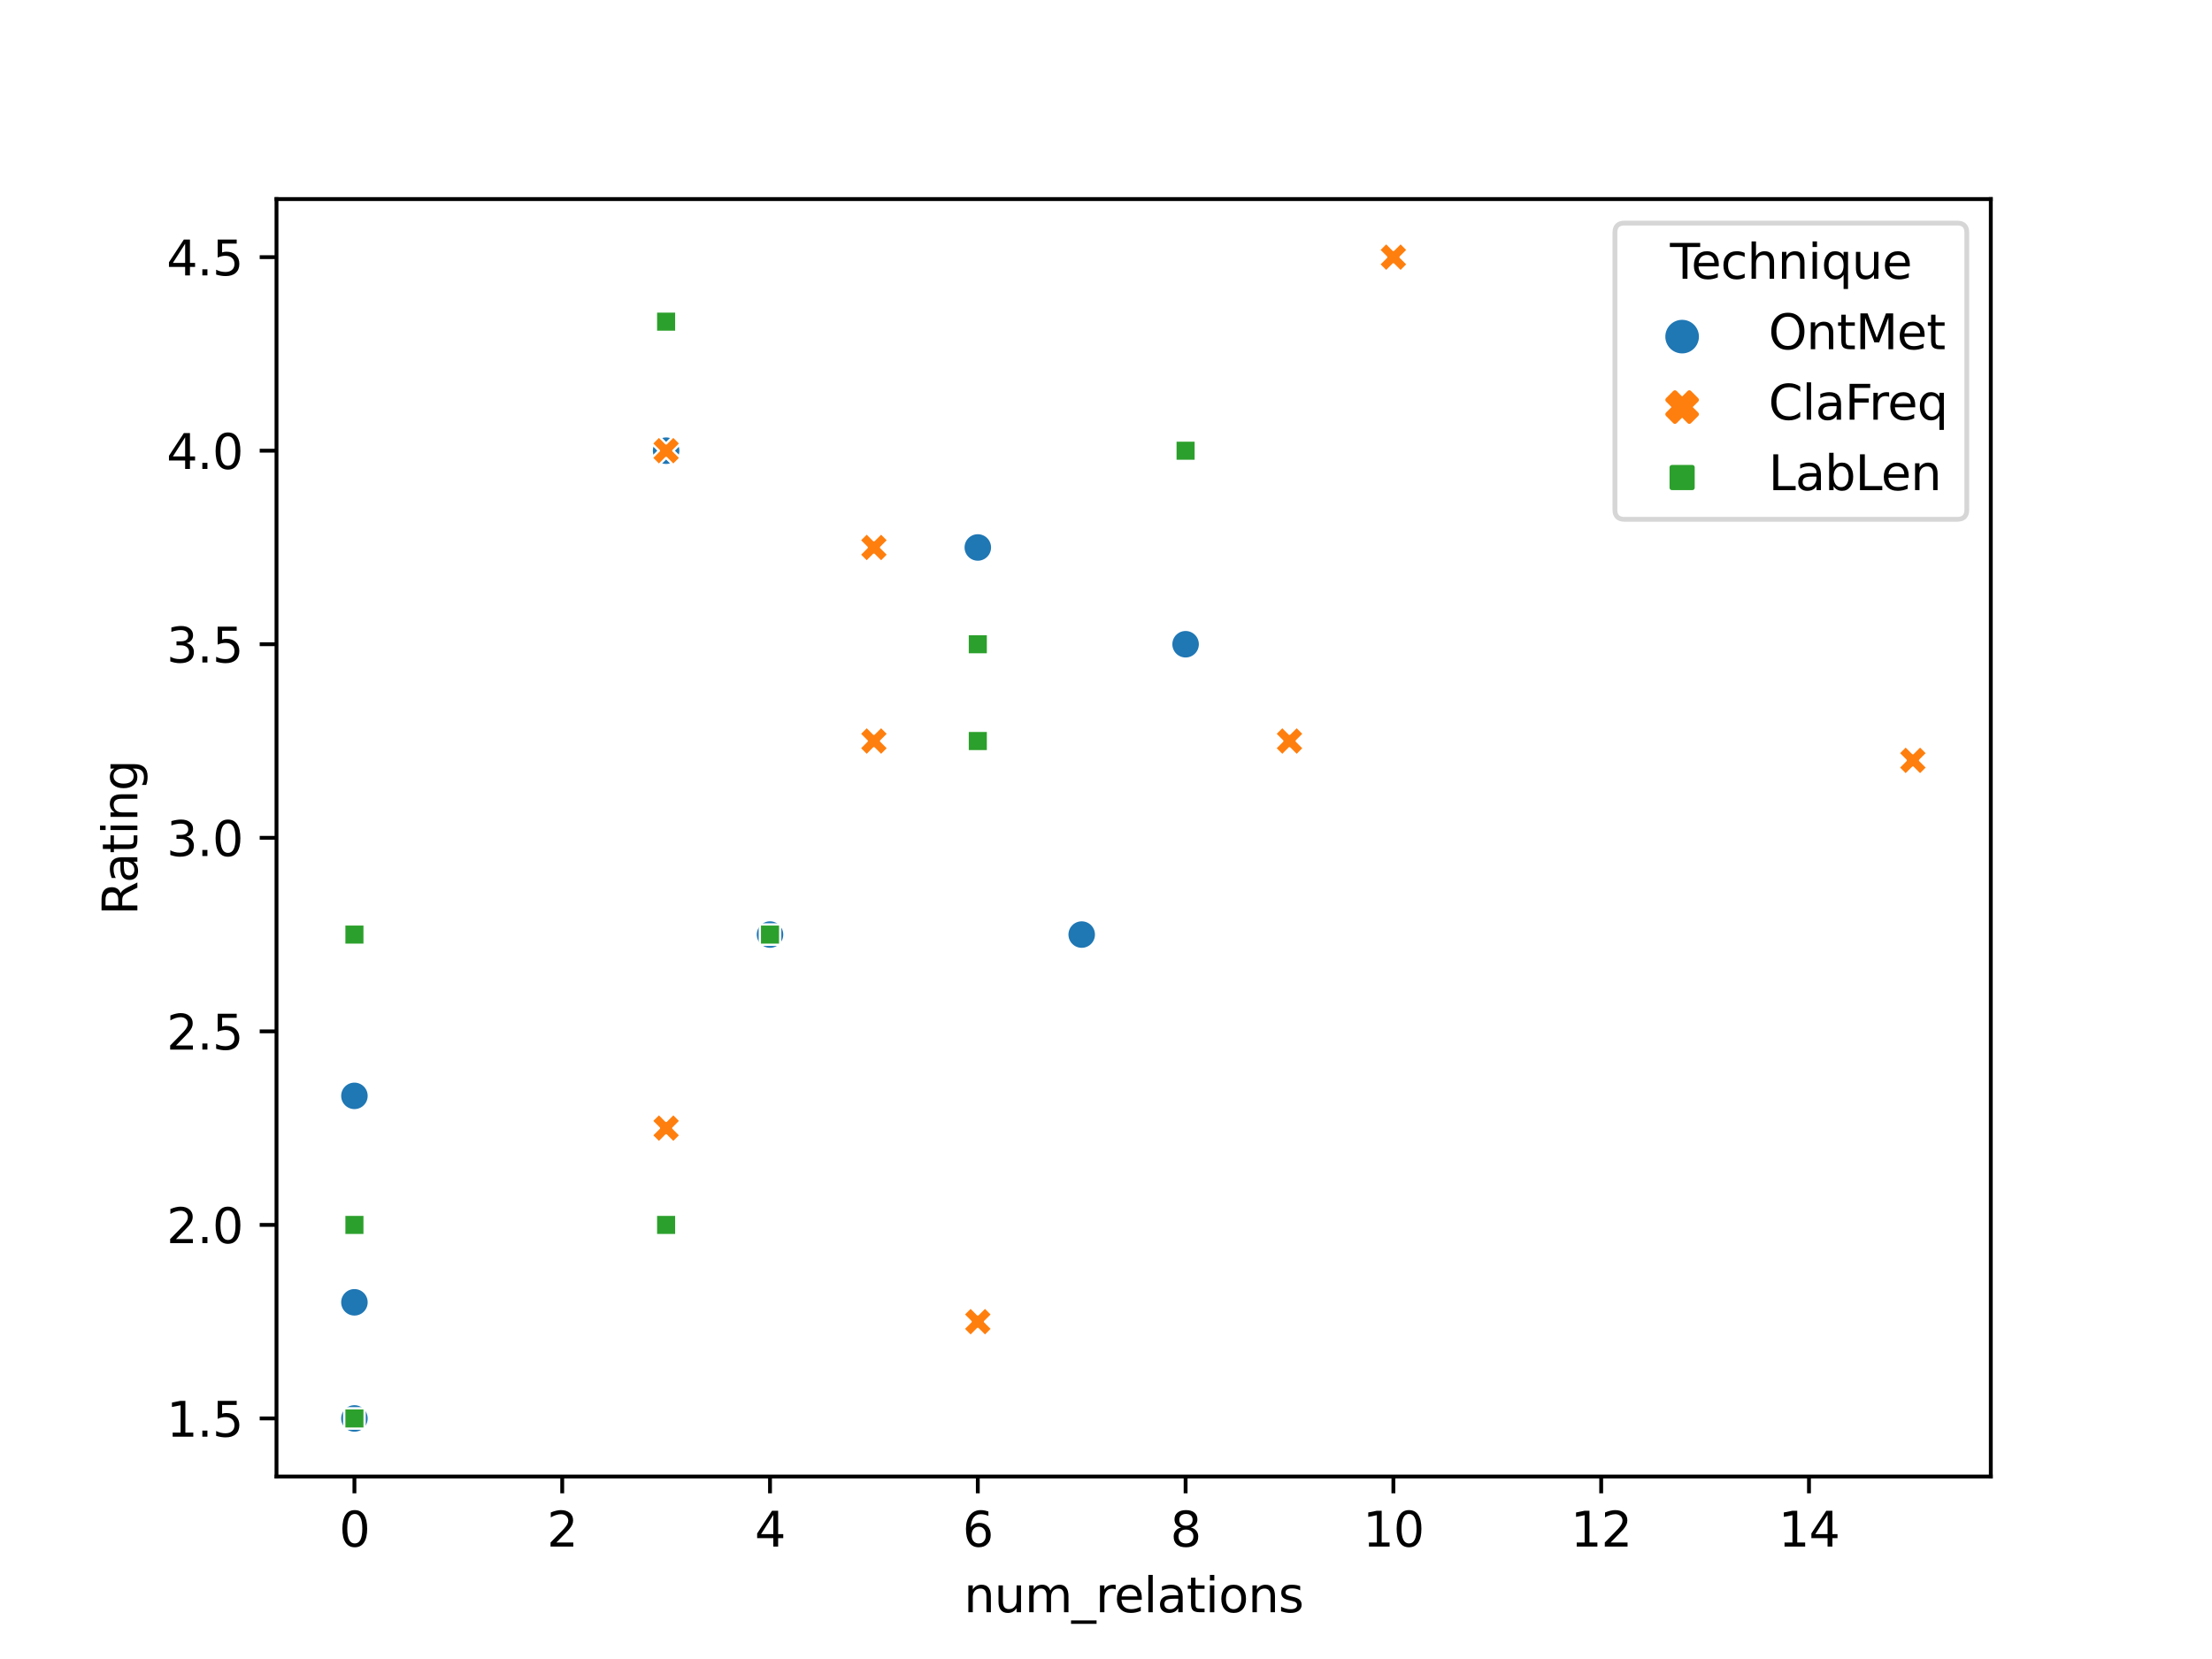 <?xml version="1.0" encoding="utf-8" standalone="no"?>
<!DOCTYPE svg PUBLIC "-//W3C//DTD SVG 1.1//EN"
  "http://www.w3.org/Graphics/SVG/1.1/DTD/svg11.dtd">
<svg xmlns:xlink="http://www.w3.org/1999/xlink" width="460.8pt" height="345.6pt" viewBox="0 0 460.8 345.6" xmlns="http://www.w3.org/2000/svg" version="1.1">
 <defs>
  <style type="text/css">*{stroke-linejoin: round; stroke-linecap: butt}</style>
 </defs>
 <g id="figure_1">
  <g id="patch_1">
   <path d="M 0 345.6 
L 460.8 345.6 
L 460.8 0 
L 0 0 
z
" style="fill: #ffffff"/>
  </g>
  <g id="axes_1">
   <g id="patch_2">
    <path d="M 57.6 307.584 
L 414.72 307.584 
L 414.72 41.472 
L 57.6 41.472 
z
" style="fill: #ffffff"/>
   </g>
   <g id="PathCollection_1">
    <path d="M 73.833 274.296 
C 74.628 274.296 75.391 273.98 75.954 273.417 
C 76.517 272.855 76.833 272.092 76.833 271.296 
C 76.833 270.5 76.517 269.737 75.954 269.175 
C 75.391 268.612 74.628 268.296 73.833 268.296 
C 73.037 268.296 72.274 268.612 71.711 269.175 
C 71.149 269.737 70.833 270.5 70.833 271.296 
C 70.833 272.092 71.149 272.855 71.711 273.417 
C 72.274 273.98 73.037 274.296 73.833 274.296 
z
" clip-path="url(#pffc4c32e1a)" style="fill: #1f77b4; stroke: #ffffff; stroke-width: 0.48"/>
    <path d="M 73.833 274.296 
C 74.628 274.296 75.391 273.98 75.954 273.417 
C 76.517 272.855 76.833 272.092 76.833 271.296 
C 76.833 270.5 76.517 269.737 75.954 269.175 
C 75.391 268.612 74.628 268.296 73.833 268.296 
C 73.037 268.296 72.274 268.612 71.711 269.175 
C 71.149 269.737 70.833 270.5 70.833 271.296 
C 70.833 272.092 71.149 272.855 71.711 273.417 
C 72.274 273.98 73.037 274.296 73.833 274.296 
z
" clip-path="url(#pffc4c32e1a)" style="fill: #1f77b4; stroke: #ffffff; stroke-width: 0.48"/>
    <path d="M 396.987 161.4 
L 398.487 159.9 
L 399.987 161.4 
L 401.487 159.9 
L 399.987 158.4 
L 401.487 156.9 
L 399.987 155.4 
L 398.487 156.9 
L 396.987 155.4 
L 395.487 156.9 
L 396.987 158.4 
L 395.487 159.9 
z
" clip-path="url(#pffc4c32e1a)" style="fill: #ff7f0e; stroke: #ffffff; stroke-width: 0.48"/>
    <path d="M 71.711 253.047 
L 71.711 257.289 
L 75.954 257.289 
L 75.954 253.047 
z
" clip-path="url(#pffc4c32e1a)" style="fill: #2ca02c; stroke: #ffffff; stroke-width: 0.48"/>
    <path d="M 73.833 298.488 
C 74.628 298.488 75.391 298.172 75.954 297.609 
C 76.517 297.047 76.833 296.284 76.833 295.488 
C 76.833 294.692 76.517 293.929 75.954 293.367 
C 75.391 292.804 74.628 292.488 73.833 292.488 
C 73.037 292.488 72.274 292.804 71.711 293.367 
C 71.149 293.929 70.833 294.692 70.833 295.488 
C 70.833 296.284 71.149 297.047 71.711 297.609 
C 72.274 298.172 73.037 298.488 73.833 298.488 
z
" clip-path="url(#pffc4c32e1a)" style="fill: #1f77b4; stroke: #ffffff; stroke-width: 0.48"/>
    <path d="M 73.833 298.488 
C 74.628 298.488 75.391 298.172 75.954 297.609 
C 76.517 297.047 76.833 296.284 76.833 295.488 
C 76.833 294.692 76.517 293.929 75.954 293.367 
C 75.391 292.804 74.628 292.488 73.833 292.488 
C 73.037 292.488 72.274 292.804 71.711 293.367 
C 71.149 293.929 70.833 294.692 70.833 295.488 
C 70.833 296.284 71.149 297.047 71.711 297.609 
C 72.274 298.172 73.037 298.488 73.833 298.488 
z
" clip-path="url(#pffc4c32e1a)" style="fill: #1f77b4; stroke: #ffffff; stroke-width: 0.48"/>
    <path d="M 180.551 157.368 
L 182.051 155.868 
L 183.551 157.368 
L 185.051 155.868 
L 183.551 154.368 
L 185.051 152.868 
L 183.551 151.368 
L 182.051 152.868 
L 180.551 151.368 
L 179.051 152.868 
L 180.551 154.368 
L 179.051 155.868 
z
" clip-path="url(#pffc4c32e1a)" style="fill: #ff7f0e; stroke: #ffffff; stroke-width: 0.48"/>
    <path d="M 71.711 192.567 
L 71.711 196.809 
L 75.954 196.809 
L 75.954 192.567 
z
" clip-path="url(#pffc4c32e1a)" style="fill: #2ca02c; stroke: #ffffff; stroke-width: 0.48"/>
    <path d="M 160.407 197.688 
C 161.203 197.688 161.966 197.372 162.529 196.809 
C 163.091 196.247 163.407 195.484 163.407 194.688 
C 163.407 193.892 163.091 193.129 162.529 192.567 
C 161.966 192.004 161.203 191.688 160.407 191.688 
C 159.612 191.688 158.849 192.004 158.286 192.567 
C 157.723 193.129 157.407 193.892 157.407 194.688 
C 157.407 195.484 157.723 196.247 158.286 196.809 
C 158.849 197.372 159.612 197.688 160.407 197.688 
z
" clip-path="url(#pffc4c32e1a)" style="fill: #1f77b4; stroke: #ffffff; stroke-width: 0.48"/>
    <path d="M 160.407 197.688 
C 161.203 197.688 161.966 197.372 162.529 196.809 
C 163.091 196.247 163.407 195.484 163.407 194.688 
C 163.407 193.892 163.091 193.129 162.529 192.567 
C 161.966 192.004 161.203 191.688 160.407 191.688 
C 159.612 191.688 158.849 192.004 158.286 192.567 
C 157.723 193.129 157.407 193.892 157.407 194.688 
C 157.407 195.484 157.723 196.247 158.286 196.809 
C 158.849 197.372 159.612 197.688 160.407 197.688 
z
" clip-path="url(#pffc4c32e1a)" style="fill: #1f77b4; stroke: #ffffff; stroke-width: 0.48"/>
    <path d="M 160.407 197.688 
C 161.203 197.688 161.966 197.372 162.529 196.809 
C 163.091 196.247 163.407 195.484 163.407 194.688 
C 163.407 193.892 163.091 193.129 162.529 192.567 
C 161.966 192.004 161.203 191.688 160.407 191.688 
C 159.612 191.688 158.849 192.004 158.286 192.567 
C 157.723 193.129 157.407 193.892 157.407 194.688 
C 157.407 195.484 157.723 196.247 158.286 196.809 
C 158.849 197.372 159.612 197.688 160.407 197.688 
z
" clip-path="url(#pffc4c32e1a)" style="fill: #1f77b4; stroke: #ffffff; stroke-width: 0.48"/>
    <path d="M 180.551 117.048 
L 182.051 115.548 
L 183.551 117.048 
L 185.051 115.548 
L 183.551 114.048 
L 185.051 112.548 
L 183.551 111.048 
L 182.051 112.548 
L 180.551 111.048 
L 179.051 112.548 
L 180.551 114.048 
L 179.051 115.548 
z
" clip-path="url(#pffc4c32e1a)" style="fill: #ff7f0e; stroke: #ffffff; stroke-width: 0.48"/>
    <path d="M 136.642 253.047 
L 136.642 257.289 
L 140.885 257.289 
L 140.885 253.047 
z
" clip-path="url(#pffc4c32e1a)" style="fill: #2ca02c; stroke: #ffffff; stroke-width: 0.48"/>
    <path d="M 138.764 96.888 
C 139.559 96.888 140.322 96.572 140.885 96.009 
C 141.448 95.447 141.764 94.684 141.764 93.888 
C 141.764 93.092 141.448 92.329 140.885 91.767 
C 140.322 91.204 139.559 90.888 138.764 90.888 
C 137.968 90.888 137.205 91.204 136.642 91.767 
C 136.08 92.329 135.764 93.092 135.764 93.888 
C 135.764 94.684 136.08 95.447 136.642 96.009 
C 137.205 96.572 137.968 96.888 138.764 96.888 
z
" clip-path="url(#pffc4c32e1a)" style="fill: #1f77b4; stroke: #ffffff; stroke-width: 0.48"/>
    <path d="M 138.764 96.888 
C 139.559 96.888 140.322 96.572 140.885 96.009 
C 141.448 95.447 141.764 94.684 141.764 93.888 
C 141.764 93.092 141.448 92.329 140.885 91.767 
C 140.322 91.204 139.559 90.888 138.764 90.888 
C 137.968 90.888 137.205 91.204 136.642 91.767 
C 136.08 92.329 135.764 93.092 135.764 93.888 
C 135.764 94.684 136.08 95.447 136.642 96.009 
C 137.205 96.572 137.968 96.888 138.764 96.888 
z
" clip-path="url(#pffc4c32e1a)" style="fill: #1f77b4; stroke: #ffffff; stroke-width: 0.48"/>
    <path d="M 138.764 96.888 
C 139.559 96.888 140.322 96.572 140.885 96.009 
C 141.448 95.447 141.764 94.684 141.764 93.888 
C 141.764 93.092 141.448 92.329 140.885 91.767 
C 140.322 91.204 139.559 90.888 138.764 90.888 
C 137.968 90.888 137.205 91.204 136.642 91.767 
C 136.08 92.329 135.764 93.092 135.764 93.888 
C 135.764 94.684 136.08 95.447 136.642 96.009 
C 137.205 96.572 137.968 96.888 138.764 96.888 
z
" clip-path="url(#pffc4c32e1a)" style="fill: #1f77b4; stroke: #ffffff; stroke-width: 0.48"/>
    <path d="M 202.195 278.328 
L 203.695 276.828 
L 205.195 278.328 
L 206.695 276.828 
L 205.195 275.328 
L 206.695 273.828 
L 205.195 272.328 
L 203.695 273.828 
L 202.195 272.328 
L 200.695 273.828 
L 202.195 275.328 
L 200.695 276.828 
z
" clip-path="url(#pffc4c32e1a)" style="fill: #ff7f0e; stroke: #ffffff; stroke-width: 0.48"/>
    <path d="M 201.573 132.087 
L 201.573 136.329 
L 205.816 136.329 
L 205.816 132.087 
z
" clip-path="url(#pffc4c32e1a)" style="fill: #2ca02c; stroke: #ffffff; stroke-width: 0.48"/>
    <path d="M 225.338 197.688 
C 226.134 197.688 226.897 197.372 227.46 196.809 
C 228.022 196.247 228.338 195.484 228.338 194.688 
C 228.338 193.892 228.022 193.129 227.46 192.567 
C 226.897 192.004 226.134 191.688 225.338 191.688 
C 224.543 191.688 223.779 192.004 223.217 192.567 
C 222.654 193.129 222.338 193.892 222.338 194.688 
C 222.338 195.484 222.654 196.247 223.217 196.809 
C 223.779 197.372 224.543 197.688 225.338 197.688 
z
" clip-path="url(#pffc4c32e1a)" style="fill: #1f77b4; stroke: #ffffff; stroke-width: 0.48"/>
    <path d="M 225.338 197.688 
C 226.134 197.688 226.897 197.372 227.46 196.809 
C 228.022 196.247 228.338 195.484 228.338 194.688 
C 228.338 193.892 228.022 193.129 227.46 192.567 
C 226.897 192.004 226.134 191.688 225.338 191.688 
C 224.543 191.688 223.779 192.004 223.217 192.567 
C 222.654 193.129 222.338 193.892 222.338 194.688 
C 222.338 195.484 222.654 196.247 223.217 196.809 
C 223.779 197.372 224.543 197.688 225.338 197.688 
z
" clip-path="url(#pffc4c32e1a)" style="fill: #1f77b4; stroke: #ffffff; stroke-width: 0.48"/>
    <path d="M 225.338 197.688 
C 226.134 197.688 226.897 197.372 227.46 196.809 
C 228.022 196.247 228.338 195.484 228.338 194.688 
C 228.338 193.892 228.022 193.129 227.46 192.567 
C 226.897 192.004 226.134 191.688 225.338 191.688 
C 224.543 191.688 223.779 192.004 223.217 192.567 
C 222.654 193.129 222.338 193.892 222.338 194.688 
C 222.338 195.484 222.654 196.247 223.217 196.809 
C 223.779 197.372 224.543 197.688 225.338 197.688 
z
" clip-path="url(#pffc4c32e1a)" style="fill: #1f77b4; stroke: #ffffff; stroke-width: 0.48"/>
    <path d="M 245.482 137.208 
L 246.982 135.708 
L 248.482 137.208 
L 249.982 135.708 
L 248.482 134.208 
L 249.982 132.708 
L 248.482 131.208 
L 246.982 132.708 
L 245.482 131.208 
L 243.982 132.708 
L 245.482 134.208 
L 243.982 135.708 
z
" clip-path="url(#pffc4c32e1a)" style="fill: #ff7f0e; stroke: #ffffff; stroke-width: 0.48"/>
    <path d="M 244.86 91.767 
L 244.86 96.009 
L 249.103 96.009 
L 249.103 91.767 
z
" clip-path="url(#pffc4c32e1a)" style="fill: #2ca02c; stroke: #ffffff; stroke-width: 0.48"/>
    <path d="M 73.833 231.288 
C 74.628 231.288 75.391 230.972 75.954 230.409 
C 76.517 229.847 76.833 229.084 76.833 228.288 
C 76.833 227.492 76.517 226.729 75.954 226.167 
C 75.391 225.604 74.628 225.288 73.833 225.288 
C 73.037 225.288 72.274 225.604 71.711 226.167 
C 71.149 226.729 70.833 227.492 70.833 228.288 
C 70.833 229.084 71.149 229.847 71.711 230.409 
C 72.274 230.972 73.037 231.288 73.833 231.288 
z
" clip-path="url(#pffc4c32e1a)" style="fill: #1f77b4; stroke: #ffffff; stroke-width: 0.48"/>
    <path d="M 73.833 231.288 
C 74.628 231.288 75.391 230.972 75.954 230.409 
C 76.517 229.847 76.833 229.084 76.833 228.288 
C 76.833 227.492 76.517 226.729 75.954 226.167 
C 75.391 225.604 74.628 225.288 73.833 225.288 
C 73.037 225.288 72.274 225.604 71.711 226.167 
C 71.149 226.729 70.833 227.492 70.833 228.288 
C 70.833 229.084 71.149 229.847 71.711 230.409 
C 72.274 230.972 73.037 231.288 73.833 231.288 
z
" clip-path="url(#pffc4c32e1a)" style="fill: #1f77b4; stroke: #ffffff; stroke-width: 0.48"/>
    <path d="M 73.833 231.288 
C 74.628 231.288 75.391 230.972 75.954 230.409 
C 76.517 229.847 76.833 229.084 76.833 228.288 
C 76.833 227.492 76.517 226.729 75.954 226.167 
C 75.391 225.604 74.628 225.288 73.833 225.288 
C 73.037 225.288 72.274 225.604 71.711 226.167 
C 71.149 226.729 70.833 227.492 70.833 228.288 
C 70.833 229.084 71.149 229.847 71.711 230.409 
C 72.274 230.972 73.037 231.288 73.833 231.288 
z
" clip-path="url(#pffc4c32e1a)" style="fill: #1f77b4; stroke: #ffffff; stroke-width: 0.48"/>
    <path d="M 137.264 96.888 
L 138.764 95.388 
L 140.264 96.888 
L 141.764 95.388 
L 140.264 93.888 
L 141.764 92.388 
L 140.264 90.888 
L 138.764 92.388 
L 137.264 90.888 
L 135.764 92.388 
L 137.264 93.888 
L 135.764 95.388 
z
" clip-path="url(#pffc4c32e1a)" style="fill: #ff7f0e; stroke: #ffffff; stroke-width: 0.48"/>
    <path d="M 136.642 64.887 
L 136.642 69.129 
L 140.885 69.129 
L 140.885 64.887 
z
" clip-path="url(#pffc4c32e1a)" style="fill: #2ca02c; stroke: #ffffff; stroke-width: 0.48"/>
    <path d="M 203.695 117.048 
C 204.49 117.048 205.253 116.732 205.816 116.169 
C 206.378 115.607 206.695 114.844 206.695 114.048 
C 206.695 113.252 206.378 112.489 205.816 111.927 
C 205.253 111.364 204.49 111.048 203.695 111.048 
C 202.899 111.048 202.136 111.364 201.573 111.927 
C 201.011 112.489 200.695 113.252 200.695 114.048 
C 200.695 114.844 201.011 115.607 201.573 116.169 
C 202.136 116.732 202.899 117.048 203.695 117.048 
z
" clip-path="url(#pffc4c32e1a)" style="fill: #1f77b4; stroke: #ffffff; stroke-width: 0.48"/>
    <path d="M 203.695 117.048 
C 204.49 117.048 205.253 116.732 205.816 116.169 
C 206.378 115.607 206.695 114.844 206.695 114.048 
C 206.695 113.252 206.378 112.489 205.816 111.927 
C 205.253 111.364 204.49 111.048 203.695 111.048 
C 202.899 111.048 202.136 111.364 201.573 111.927 
C 201.011 112.489 200.695 113.252 200.695 114.048 
C 200.695 114.844 201.011 115.607 201.573 116.169 
C 202.136 116.732 202.899 117.048 203.695 117.048 
z
" clip-path="url(#pffc4c32e1a)" style="fill: #1f77b4; stroke: #ffffff; stroke-width: 0.48"/>
    <path d="M 288.769 56.568 
L 290.269 55.068 
L 291.769 56.568 
L 293.269 55.068 
L 291.769 53.568 
L 293.269 52.068 
L 291.769 50.568 
L 290.269 52.068 
L 288.769 50.568 
L 287.269 52.068 
L 288.769 53.568 
L 287.269 55.068 
z
" clip-path="url(#pffc4c32e1a)" style="fill: #ff7f0e; stroke: #ffffff; stroke-width: 0.48"/>
    <path d="M 158.286 192.567 
L 158.286 196.809 
L 162.529 196.809 
L 162.529 192.567 
z
" clip-path="url(#pffc4c32e1a)" style="fill: #2ca02c; stroke: #ffffff; stroke-width: 0.48"/>
    <path d="M 246.982 137.208 
C 247.777 137.208 248.541 136.892 249.103 136.329 
C 249.666 135.767 249.982 135.004 249.982 134.208 
C 249.982 133.412 249.666 132.649 249.103 132.087 
C 248.541 131.524 247.777 131.208 246.982 131.208 
C 246.186 131.208 245.423 131.524 244.86 132.087 
C 244.298 132.649 243.982 133.412 243.982 134.208 
C 243.982 135.004 244.298 135.767 244.86 136.329 
C 245.423 136.892 246.186 137.208 246.982 137.208 
z
" clip-path="url(#pffc4c32e1a)" style="fill: #1f77b4; stroke: #ffffff; stroke-width: 0.48"/>
    <path d="M 246.982 137.208 
C 247.777 137.208 248.541 136.892 249.103 136.329 
C 249.666 135.767 249.982 135.004 249.982 134.208 
C 249.982 133.412 249.666 132.649 249.103 132.087 
C 248.541 131.524 247.777 131.208 246.982 131.208 
C 246.186 131.208 245.423 131.524 244.86 132.087 
C 244.298 132.649 243.982 133.412 243.982 134.208 
C 243.982 135.004 244.298 135.767 244.86 136.329 
C 245.423 136.892 246.186 137.208 246.982 137.208 
z
" clip-path="url(#pffc4c32e1a)" style="fill: #1f77b4; stroke: #ffffff; stroke-width: 0.48"/>
    <path d="M 246.982 137.208 
C 247.777 137.208 248.541 136.892 249.103 136.329 
C 249.666 135.767 249.982 135.004 249.982 134.208 
C 249.982 133.412 249.666 132.649 249.103 132.087 
C 248.541 131.524 247.777 131.208 246.982 131.208 
C 246.186 131.208 245.423 131.524 244.86 132.087 
C 244.298 132.649 243.982 133.412 243.982 134.208 
C 243.982 135.004 244.298 135.767 244.86 136.329 
C 245.423 136.892 246.186 137.208 246.982 137.208 
z
" clip-path="url(#pffc4c32e1a)" style="fill: #1f77b4; stroke: #ffffff; stroke-width: 0.48"/>
    <path d="M 137.264 238.008 
L 138.764 236.508 
L 140.264 238.008 
L 141.764 236.508 
L 140.264 235.008 
L 141.764 233.508 
L 140.264 232.008 
L 138.764 233.508 
L 137.264 232.008 
L 135.764 233.508 
L 137.264 235.008 
L 135.764 236.508 
z
" clip-path="url(#pffc4c32e1a)" style="fill: #ff7f0e; stroke: #ffffff; stroke-width: 0.48"/>
    <path d="M 201.573 152.247 
L 201.573 156.489 
L 205.816 156.489 
L 205.816 152.247 
z
" clip-path="url(#pffc4c32e1a)" style="fill: #2ca02c; stroke: #ffffff; stroke-width: 0.48"/>
    <path d="M 73.833 298.488 
C 74.628 298.488 75.391 298.172 75.954 297.609 
C 76.517 297.047 76.833 296.284 76.833 295.488 
C 76.833 294.692 76.517 293.929 75.954 293.367 
C 75.391 292.804 74.628 292.488 73.833 292.488 
C 73.037 292.488 72.274 292.804 71.711 293.367 
C 71.149 293.929 70.833 294.692 70.833 295.488 
C 70.833 296.284 71.149 297.047 71.711 297.609 
C 72.274 298.172 73.037 298.488 73.833 298.488 
z
" clip-path="url(#pffc4c32e1a)" style="fill: #1f77b4; stroke: #ffffff; stroke-width: 0.48"/>
    <path d="M 73.833 298.488 
C 74.628 298.488 75.391 298.172 75.954 297.609 
C 76.517 297.047 76.833 296.284 76.833 295.488 
C 76.833 294.692 76.517 293.929 75.954 293.367 
C 75.391 292.804 74.628 292.488 73.833 292.488 
C 73.037 292.488 72.274 292.804 71.711 293.367 
C 71.149 293.929 70.833 294.692 70.833 295.488 
C 70.833 296.284 71.149 297.047 71.711 297.609 
C 72.274 298.172 73.037 298.488 73.833 298.488 
z
" clip-path="url(#pffc4c32e1a)" style="fill: #1f77b4; stroke: #ffffff; stroke-width: 0.48"/>
    <path d="M 267.125 157.368 
L 268.625 155.868 
L 270.125 157.368 
L 271.625 155.868 
L 270.125 154.368 
L 271.625 152.868 
L 270.125 151.368 
L 268.625 152.868 
L 267.125 151.368 
L 265.625 152.868 
L 267.125 154.368 
L 265.625 155.868 
z
" clip-path="url(#pffc4c32e1a)" style="fill: #ff7f0e; stroke: #ffffff; stroke-width: 0.48"/>
    <path d="M 71.711 293.367 
L 71.711 297.609 
L 75.954 297.609 
L 75.954 293.367 
z
" clip-path="url(#pffc4c32e1a)" style="fill: #2ca02c; stroke: #ffffff; stroke-width: 0.48"/>
   </g>
   <g id="PathCollection_2"/>
   <g id="PathCollection_3"/>
   <g id="PathCollection_4"/>
   <g id="matplotlib.axis_1">
    <g id="xtick_1">
     <g id="line2d_1">
      <defs>
       <path id="m2f071e825d" d="M 0 0 
L 0 3.5 
" style="stroke: #000000; stroke-width: 0.8"/>
      </defs>
      <g>
       <use xlink:href="#m2f071e825d" x="73.833" y="307.584" style="stroke: #000000; stroke-width: 0.8"/>
      </g>
     </g>
     <g id="text_1">
      <!-- 0 -->
      <g transform="translate(70.651 322.182) scale(0.1 -0.1)">
       <defs>
        <path id="DejaVuSans-30" d="M 2034 4250 
Q 1547 4250 1301 3770 
Q 1056 3291 1056 2328 
Q 1056 1369 1301 889 
Q 1547 409 2034 409 
Q 2525 409 2770 889 
Q 3016 1369 3016 2328 
Q 3016 3291 2770 3770 
Q 2525 4250 2034 4250 
z
M 2034 4750 
Q 2819 4750 3233 4129 
Q 3647 3509 3647 2328 
Q 3647 1150 3233 529 
Q 2819 -91 2034 -91 
Q 1250 -91 836 529 
Q 422 1150 422 2328 
Q 422 3509 836 4129 
Q 1250 4750 2034 4750 
z
" transform="scale(0.016)"/>
       </defs>
       <use xlink:href="#DejaVuSans-30"/>
      </g>
     </g>
    </g>
    <g id="xtick_2">
     <g id="line2d_2">
      <g>
       <use xlink:href="#m2f071e825d" x="117.12" y="307.584" style="stroke: #000000; stroke-width: 0.8"/>
      </g>
     </g>
     <g id="text_2">
      <!-- 2 -->
      <g transform="translate(113.939 322.182) scale(0.1 -0.1)">
       <defs>
        <path id="DejaVuSans-32" d="M 1228 531 
L 3431 531 
L 3431 0 
L 469 0 
L 469 531 
Q 828 903 1448 1529 
Q 2069 2156 2228 2338 
Q 2531 2678 2651 2914 
Q 2772 3150 2772 3378 
Q 2772 3750 2511 3984 
Q 2250 4219 1831 4219 
Q 1534 4219 1204 4116 
Q 875 4013 500 3803 
L 500 4441 
Q 881 4594 1212 4672 
Q 1544 4750 1819 4750 
Q 2544 4750 2975 4387 
Q 3406 4025 3406 3419 
Q 3406 3131 3298 2873 
Q 3191 2616 2906 2266 
Q 2828 2175 2409 1742 
Q 1991 1309 1228 531 
z
" transform="scale(0.016)"/>
       </defs>
       <use xlink:href="#DejaVuSans-32"/>
      </g>
     </g>
    </g>
    <g id="xtick_3">
     <g id="line2d_3">
      <g>
       <use xlink:href="#m2f071e825d" x="160.407" y="307.584" style="stroke: #000000; stroke-width: 0.8"/>
      </g>
     </g>
     <g id="text_3">
      <!-- 4 -->
      <g transform="translate(157.226 322.182) scale(0.1 -0.1)">
       <defs>
        <path id="DejaVuSans-34" d="M 2419 4116 
L 825 1625 
L 2419 1625 
L 2419 4116 
z
M 2253 4666 
L 3047 4666 
L 3047 1625 
L 3713 1625 
L 3713 1100 
L 3047 1100 
L 3047 0 
L 2419 0 
L 2419 1100 
L 313 1100 
L 313 1709 
L 2253 4666 
z
" transform="scale(0.016)"/>
       </defs>
       <use xlink:href="#DejaVuSans-34"/>
      </g>
     </g>
    </g>
    <g id="xtick_4">
     <g id="line2d_4">
      <g>
       <use xlink:href="#m2f071e825d" x="203.695" y="307.584" style="stroke: #000000; stroke-width: 0.8"/>
      </g>
     </g>
     <g id="text_4">
      <!-- 6 -->
      <g transform="translate(200.513 322.182) scale(0.1 -0.1)">
       <defs>
        <path id="DejaVuSans-36" d="M 2113 2584 
Q 1688 2584 1439 2293 
Q 1191 2003 1191 1497 
Q 1191 994 1439 701 
Q 1688 409 2113 409 
Q 2538 409 2786 701 
Q 3034 994 3034 1497 
Q 3034 2003 2786 2293 
Q 2538 2584 2113 2584 
z
M 3366 4563 
L 3366 3988 
Q 3128 4100 2886 4159 
Q 2644 4219 2406 4219 
Q 1781 4219 1451 3797 
Q 1122 3375 1075 2522 
Q 1259 2794 1537 2939 
Q 1816 3084 2150 3084 
Q 2853 3084 3261 2657 
Q 3669 2231 3669 1497 
Q 3669 778 3244 343 
Q 2819 -91 2113 -91 
Q 1303 -91 875 529 
Q 447 1150 447 2328 
Q 447 3434 972 4092 
Q 1497 4750 2381 4750 
Q 2619 4750 2861 4703 
Q 3103 4656 3366 4563 
z
" transform="scale(0.016)"/>
       </defs>
       <use xlink:href="#DejaVuSans-36"/>
      </g>
     </g>
    </g>
    <g id="xtick_5">
     <g id="line2d_5">
      <g>
       <use xlink:href="#m2f071e825d" x="246.982" y="307.584" style="stroke: #000000; stroke-width: 0.8"/>
      </g>
     </g>
     <g id="text_5">
      <!-- 8 -->
      <g transform="translate(243.801 322.182) scale(0.1 -0.1)">
       <defs>
        <path id="DejaVuSans-38" d="M 2034 2216 
Q 1584 2216 1326 1975 
Q 1069 1734 1069 1313 
Q 1069 891 1326 650 
Q 1584 409 2034 409 
Q 2484 409 2743 651 
Q 3003 894 3003 1313 
Q 3003 1734 2745 1975 
Q 2488 2216 2034 2216 
z
M 1403 2484 
Q 997 2584 770 2862 
Q 544 3141 544 3541 
Q 544 4100 942 4425 
Q 1341 4750 2034 4750 
Q 2731 4750 3128 4425 
Q 3525 4100 3525 3541 
Q 3525 3141 3298 2862 
Q 3072 2584 2669 2484 
Q 3125 2378 3379 2068 
Q 3634 1759 3634 1313 
Q 3634 634 3220 271 
Q 2806 -91 2034 -91 
Q 1263 -91 848 271 
Q 434 634 434 1313 
Q 434 1759 690 2068 
Q 947 2378 1403 2484 
z
M 1172 3481 
Q 1172 3119 1398 2916 
Q 1625 2713 2034 2713 
Q 2441 2713 2670 2916 
Q 2900 3119 2900 3481 
Q 2900 3844 2670 4047 
Q 2441 4250 2034 4250 
Q 1625 4250 1398 4047 
Q 1172 3844 1172 3481 
z
" transform="scale(0.016)"/>
       </defs>
       <use xlink:href="#DejaVuSans-38"/>
      </g>
     </g>
    </g>
    <g id="xtick_6">
     <g id="line2d_6">
      <g>
       <use xlink:href="#m2f071e825d" x="290.269" y="307.584" style="stroke: #000000; stroke-width: 0.8"/>
      </g>
     </g>
     <g id="text_6">
      <!-- 10 -->
      <g transform="translate(283.907 322.182) scale(0.1 -0.1)">
       <defs>
        <path id="DejaVuSans-31" d="M 794 531 
L 1825 531 
L 1825 4091 
L 703 3866 
L 703 4441 
L 1819 4666 
L 2450 4666 
L 2450 531 
L 3481 531 
L 3481 0 
L 794 0 
L 794 531 
z
" transform="scale(0.016)"/>
       </defs>
       <use xlink:href="#DejaVuSans-31"/>
       <use xlink:href="#DejaVuSans-30" x="63.623"/>
      </g>
     </g>
    </g>
    <g id="xtick_7">
     <g id="line2d_7">
      <g>
       <use xlink:href="#m2f071e825d" x="333.556" y="307.584" style="stroke: #000000; stroke-width: 0.8"/>
      </g>
     </g>
     <g id="text_7">
      <!-- 12 -->
      <g transform="translate(327.194 322.182) scale(0.1 -0.1)">
       <use xlink:href="#DejaVuSans-31"/>
       <use xlink:href="#DejaVuSans-32" x="63.623"/>
      </g>
     </g>
    </g>
    <g id="xtick_8">
     <g id="line2d_8">
      <g>
       <use xlink:href="#m2f071e825d" x="376.844" y="307.584" style="stroke: #000000; stroke-width: 0.8"/>
      </g>
     </g>
     <g id="text_8">
      <!-- 14 -->
      <g transform="translate(370.481 322.182) scale(0.1 -0.1)">
       <use xlink:href="#DejaVuSans-31"/>
       <use xlink:href="#DejaVuSans-34" x="63.623"/>
      </g>
     </g>
    </g>
    <g id="text_9">
     <!-- num_relations -->
     <g transform="translate(200.798 335.861) scale(0.1 -0.1)">
      <defs>
       <path id="DejaVuSans-6e" d="M 3513 2113 
L 3513 0 
L 2938 0 
L 2938 2094 
Q 2938 2591 2744 2837 
Q 2550 3084 2163 3084 
Q 1697 3084 1428 2787 
Q 1159 2491 1159 1978 
L 1159 0 
L 581 0 
L 581 3500 
L 1159 3500 
L 1159 2956 
Q 1366 3272 1645 3428 
Q 1925 3584 2291 3584 
Q 2894 3584 3203 3211 
Q 3513 2838 3513 2113 
z
" transform="scale(0.016)"/>
       <path id="DejaVuSans-75" d="M 544 1381 
L 544 3500 
L 1119 3500 
L 1119 1403 
Q 1119 906 1312 657 
Q 1506 409 1894 409 
Q 2359 409 2629 706 
Q 2900 1003 2900 1516 
L 2900 3500 
L 3475 3500 
L 3475 0 
L 2900 0 
L 2900 538 
Q 2691 219 2414 64 
Q 2138 -91 1772 -91 
Q 1169 -91 856 284 
Q 544 659 544 1381 
z
M 1991 3584 
L 1991 3584 
z
" transform="scale(0.016)"/>
       <path id="DejaVuSans-6d" d="M 3328 2828 
Q 3544 3216 3844 3400 
Q 4144 3584 4550 3584 
Q 5097 3584 5394 3201 
Q 5691 2819 5691 2113 
L 5691 0 
L 5113 0 
L 5113 2094 
Q 5113 2597 4934 2840 
Q 4756 3084 4391 3084 
Q 3944 3084 3684 2787 
Q 3425 2491 3425 1978 
L 3425 0 
L 2847 0 
L 2847 2094 
Q 2847 2600 2669 2842 
Q 2491 3084 2119 3084 
Q 1678 3084 1418 2786 
Q 1159 2488 1159 1978 
L 1159 0 
L 581 0 
L 581 3500 
L 1159 3500 
L 1159 2956 
Q 1356 3278 1631 3431 
Q 1906 3584 2284 3584 
Q 2666 3584 2933 3390 
Q 3200 3197 3328 2828 
z
" transform="scale(0.016)"/>
       <path id="DejaVuSans-5f" d="M 3263 -1063 
L 3263 -1509 
L -63 -1509 
L -63 -1063 
L 3263 -1063 
z
" transform="scale(0.016)"/>
       <path id="DejaVuSans-72" d="M 2631 2963 
Q 2534 3019 2420 3045 
Q 2306 3072 2169 3072 
Q 1681 3072 1420 2755 
Q 1159 2438 1159 1844 
L 1159 0 
L 581 0 
L 581 3500 
L 1159 3500 
L 1159 2956 
Q 1341 3275 1631 3429 
Q 1922 3584 2338 3584 
Q 2397 3584 2469 3576 
Q 2541 3569 2628 3553 
L 2631 2963 
z
" transform="scale(0.016)"/>
       <path id="DejaVuSans-65" d="M 3597 1894 
L 3597 1613 
L 953 1613 
Q 991 1019 1311 708 
Q 1631 397 2203 397 
Q 2534 397 2845 478 
Q 3156 559 3463 722 
L 3463 178 
Q 3153 47 2828 -22 
Q 2503 -91 2169 -91 
Q 1331 -91 842 396 
Q 353 884 353 1716 
Q 353 2575 817 3079 
Q 1281 3584 2069 3584 
Q 2775 3584 3186 3129 
Q 3597 2675 3597 1894 
z
M 3022 2063 
Q 3016 2534 2758 2815 
Q 2500 3097 2075 3097 
Q 1594 3097 1305 2825 
Q 1016 2553 972 2059 
L 3022 2063 
z
" transform="scale(0.016)"/>
       <path id="DejaVuSans-6c" d="M 603 4863 
L 1178 4863 
L 1178 0 
L 603 0 
L 603 4863 
z
" transform="scale(0.016)"/>
       <path id="DejaVuSans-61" d="M 2194 1759 
Q 1497 1759 1228 1600 
Q 959 1441 959 1056 
Q 959 750 1161 570 
Q 1363 391 1709 391 
Q 2188 391 2477 730 
Q 2766 1069 2766 1631 
L 2766 1759 
L 2194 1759 
z
M 3341 1997 
L 3341 0 
L 2766 0 
L 2766 531 
Q 2569 213 2275 61 
Q 1981 -91 1556 -91 
Q 1019 -91 701 211 
Q 384 513 384 1019 
Q 384 1609 779 1909 
Q 1175 2209 1959 2209 
L 2766 2209 
L 2766 2266 
Q 2766 2663 2505 2880 
Q 2244 3097 1772 3097 
Q 1472 3097 1187 3025 
Q 903 2953 641 2809 
L 641 3341 
Q 956 3463 1253 3523 
Q 1550 3584 1831 3584 
Q 2591 3584 2966 3190 
Q 3341 2797 3341 1997 
z
" transform="scale(0.016)"/>
       <path id="DejaVuSans-74" d="M 1172 4494 
L 1172 3500 
L 2356 3500 
L 2356 3053 
L 1172 3053 
L 1172 1153 
Q 1172 725 1289 603 
Q 1406 481 1766 481 
L 2356 481 
L 2356 0 
L 1766 0 
Q 1100 0 847 248 
Q 594 497 594 1153 
L 594 3053 
L 172 3053 
L 172 3500 
L 594 3500 
L 594 4494 
L 1172 4494 
z
" transform="scale(0.016)"/>
       <path id="DejaVuSans-69" d="M 603 3500 
L 1178 3500 
L 1178 0 
L 603 0 
L 603 3500 
z
M 603 4863 
L 1178 4863 
L 1178 4134 
L 603 4134 
L 603 4863 
z
" transform="scale(0.016)"/>
       <path id="DejaVuSans-6f" d="M 1959 3097 
Q 1497 3097 1228 2736 
Q 959 2375 959 1747 
Q 959 1119 1226 758 
Q 1494 397 1959 397 
Q 2419 397 2687 759 
Q 2956 1122 2956 1747 
Q 2956 2369 2687 2733 
Q 2419 3097 1959 3097 
z
M 1959 3584 
Q 2709 3584 3137 3096 
Q 3566 2609 3566 1747 
Q 3566 888 3137 398 
Q 2709 -91 1959 -91 
Q 1206 -91 779 398 
Q 353 888 353 1747 
Q 353 2609 779 3096 
Q 1206 3584 1959 3584 
z
" transform="scale(0.016)"/>
       <path id="DejaVuSans-73" d="M 2834 3397 
L 2834 2853 
Q 2591 2978 2328 3040 
Q 2066 3103 1784 3103 
Q 1356 3103 1142 2972 
Q 928 2841 928 2578 
Q 928 2378 1081 2264 
Q 1234 2150 1697 2047 
L 1894 2003 
Q 2506 1872 2764 1633 
Q 3022 1394 3022 966 
Q 3022 478 2636 193 
Q 2250 -91 1575 -91 
Q 1294 -91 989 -36 
Q 684 19 347 128 
L 347 722 
Q 666 556 975 473 
Q 1284 391 1588 391 
Q 1994 391 2212 530 
Q 2431 669 2431 922 
Q 2431 1156 2273 1281 
Q 2116 1406 1581 1522 
L 1381 1569 
Q 847 1681 609 1914 
Q 372 2147 372 2553 
Q 372 3047 722 3315 
Q 1072 3584 1716 3584 
Q 2034 3584 2315 3537 
Q 2597 3491 2834 3397 
z
" transform="scale(0.016)"/>
      </defs>
      <use xlink:href="#DejaVuSans-6e"/>
      <use xlink:href="#DejaVuSans-75" x="63.379"/>
      <use xlink:href="#DejaVuSans-6d" x="126.758"/>
      <use xlink:href="#DejaVuSans-5f" x="224.17"/>
      <use xlink:href="#DejaVuSans-72" x="274.17"/>
      <use xlink:href="#DejaVuSans-65" x="313.033"/>
      <use xlink:href="#DejaVuSans-6c" x="374.557"/>
      <use xlink:href="#DejaVuSans-61" x="402.34"/>
      <use xlink:href="#DejaVuSans-74" x="463.619"/>
      <use xlink:href="#DejaVuSans-69" x="502.828"/>
      <use xlink:href="#DejaVuSans-6f" x="530.611"/>
      <use xlink:href="#DejaVuSans-6e" x="591.793"/>
      <use xlink:href="#DejaVuSans-73" x="655.172"/>
     </g>
    </g>
   </g>
   <g id="matplotlib.axis_2">
    <g id="ytick_1">
     <g id="line2d_9">
      <defs>
       <path id="m130f98a6b5" d="M 0 0 
L -3.5 0 
" style="stroke: #000000; stroke-width: 0.8"/>
      </defs>
      <g>
       <use xlink:href="#m130f98a6b5" x="57.6" y="295.488" style="stroke: #000000; stroke-width: 0.8"/>
      </g>
     </g>
     <g id="text_10">
      <!-- 1.5 -->
      <g transform="translate(34.697 299.287) scale(0.1 -0.1)">
       <defs>
        <path id="DejaVuSans-2e" d="M 684 794 
L 1344 794 
L 1344 0 
L 684 0 
L 684 794 
z
" transform="scale(0.016)"/>
        <path id="DejaVuSans-35" d="M 691 4666 
L 3169 4666 
L 3169 4134 
L 1269 4134 
L 1269 2991 
Q 1406 3038 1543 3061 
Q 1681 3084 1819 3084 
Q 2600 3084 3056 2656 
Q 3513 2228 3513 1497 
Q 3513 744 3044 326 
Q 2575 -91 1722 -91 
Q 1428 -91 1123 -41 
Q 819 9 494 109 
L 494 744 
Q 775 591 1075 516 
Q 1375 441 1709 441 
Q 2250 441 2565 725 
Q 2881 1009 2881 1497 
Q 2881 1984 2565 2268 
Q 2250 2553 1709 2553 
Q 1456 2553 1204 2497 
Q 953 2441 691 2322 
L 691 4666 
z
" transform="scale(0.016)"/>
       </defs>
       <use xlink:href="#DejaVuSans-31"/>
       <use xlink:href="#DejaVuSans-2e" x="63.623"/>
       <use xlink:href="#DejaVuSans-35" x="95.41"/>
      </g>
     </g>
    </g>
    <g id="ytick_2">
     <g id="line2d_10">
      <g>
       <use xlink:href="#m130f98a6b5" x="57.6" y="255.168" style="stroke: #000000; stroke-width: 0.8"/>
      </g>
     </g>
     <g id="text_11">
      <!-- 2.0 -->
      <g transform="translate(34.697 258.967) scale(0.1 -0.1)">
       <use xlink:href="#DejaVuSans-32"/>
       <use xlink:href="#DejaVuSans-2e" x="63.623"/>
       <use xlink:href="#DejaVuSans-30" x="95.41"/>
      </g>
     </g>
    </g>
    <g id="ytick_3">
     <g id="line2d_11">
      <g>
       <use xlink:href="#m130f98a6b5" x="57.6" y="214.848" style="stroke: #000000; stroke-width: 0.8"/>
      </g>
     </g>
     <g id="text_12">
      <!-- 2.5 -->
      <g transform="translate(34.697 218.647) scale(0.1 -0.1)">
       <use xlink:href="#DejaVuSans-32"/>
       <use xlink:href="#DejaVuSans-2e" x="63.623"/>
       <use xlink:href="#DejaVuSans-35" x="95.41"/>
      </g>
     </g>
    </g>
    <g id="ytick_4">
     <g id="line2d_12">
      <g>
       <use xlink:href="#m130f98a6b5" x="57.6" y="174.528" style="stroke: #000000; stroke-width: 0.8"/>
      </g>
     </g>
     <g id="text_13">
      <!-- 3.0 -->
      <g transform="translate(34.697 178.327) scale(0.1 -0.1)">
       <defs>
        <path id="DejaVuSans-33" d="M 2597 2516 
Q 3050 2419 3304 2112 
Q 3559 1806 3559 1356 
Q 3559 666 3084 287 
Q 2609 -91 1734 -91 
Q 1441 -91 1130 -33 
Q 819 25 488 141 
L 488 750 
Q 750 597 1062 519 
Q 1375 441 1716 441 
Q 2309 441 2620 675 
Q 2931 909 2931 1356 
Q 2931 1769 2642 2001 
Q 2353 2234 1838 2234 
L 1294 2234 
L 1294 2753 
L 1863 2753 
Q 2328 2753 2575 2939 
Q 2822 3125 2822 3475 
Q 2822 3834 2567 4026 
Q 2313 4219 1838 4219 
Q 1578 4219 1281 4162 
Q 984 4106 628 3988 
L 628 4550 
Q 988 4650 1302 4700 
Q 1616 4750 1894 4750 
Q 2613 4750 3031 4423 
Q 3450 4097 3450 3541 
Q 3450 3153 3228 2886 
Q 3006 2619 2597 2516 
z
" transform="scale(0.016)"/>
       </defs>
       <use xlink:href="#DejaVuSans-33"/>
       <use xlink:href="#DejaVuSans-2e" x="63.623"/>
       <use xlink:href="#DejaVuSans-30" x="95.41"/>
      </g>
     </g>
    </g>
    <g id="ytick_5">
     <g id="line2d_13">
      <g>
       <use xlink:href="#m130f98a6b5" x="57.6" y="134.208" style="stroke: #000000; stroke-width: 0.8"/>
      </g>
     </g>
     <g id="text_14">
      <!-- 3.5 -->
      <g transform="translate(34.697 138.007) scale(0.1 -0.1)">
       <use xlink:href="#DejaVuSans-33"/>
       <use xlink:href="#DejaVuSans-2e" x="63.623"/>
       <use xlink:href="#DejaVuSans-35" x="95.41"/>
      </g>
     </g>
    </g>
    <g id="ytick_6">
     <g id="line2d_14">
      <g>
       <use xlink:href="#m130f98a6b5" x="57.6" y="93.888" style="stroke: #000000; stroke-width: 0.8"/>
      </g>
     </g>
     <g id="text_15">
      <!-- 4.0 -->
      <g transform="translate(34.697 97.687) scale(0.1 -0.1)">
       <use xlink:href="#DejaVuSans-34"/>
       <use xlink:href="#DejaVuSans-2e" x="63.623"/>
       <use xlink:href="#DejaVuSans-30" x="95.41"/>
      </g>
     </g>
    </g>
    <g id="ytick_7">
     <g id="line2d_15">
      <g>
       <use xlink:href="#m130f98a6b5" x="57.6" y="53.568" style="stroke: #000000; stroke-width: 0.8"/>
      </g>
     </g>
     <g id="text_16">
      <!-- 4.5 -->
      <g transform="translate(34.697 57.367) scale(0.1 -0.1)">
       <use xlink:href="#DejaVuSans-34"/>
       <use xlink:href="#DejaVuSans-2e" x="63.623"/>
       <use xlink:href="#DejaVuSans-35" x="95.41"/>
      </g>
     </g>
    </g>
    <g id="text_17">
     <!-- Rating -->
     <g transform="translate(28.617 190.646) rotate(-90) scale(0.1 -0.1)">
      <defs>
       <path id="DejaVuSans-52" d="M 2841 2188 
Q 3044 2119 3236 1894 
Q 3428 1669 3622 1275 
L 4263 0 
L 3584 0 
L 2988 1197 
Q 2756 1666 2539 1819 
Q 2322 1972 1947 1972 
L 1259 1972 
L 1259 0 
L 628 0 
L 628 4666 
L 2053 4666 
Q 2853 4666 3247 4331 
Q 3641 3997 3641 3322 
Q 3641 2881 3436 2590 
Q 3231 2300 2841 2188 
z
M 1259 4147 
L 1259 2491 
L 2053 2491 
Q 2509 2491 2742 2702 
Q 2975 2913 2975 3322 
Q 2975 3731 2742 3939 
Q 2509 4147 2053 4147 
L 1259 4147 
z
" transform="scale(0.016)"/>
       <path id="DejaVuSans-67" d="M 2906 1791 
Q 2906 2416 2648 2759 
Q 2391 3103 1925 3103 
Q 1463 3103 1205 2759 
Q 947 2416 947 1791 
Q 947 1169 1205 825 
Q 1463 481 1925 481 
Q 2391 481 2648 825 
Q 2906 1169 2906 1791 
z
M 3481 434 
Q 3481 -459 3084 -895 
Q 2688 -1331 1869 -1331 
Q 1566 -1331 1297 -1286 
Q 1028 -1241 775 -1147 
L 775 -588 
Q 1028 -725 1275 -790 
Q 1522 -856 1778 -856 
Q 2344 -856 2625 -561 
Q 2906 -266 2906 331 
L 2906 616 
Q 2728 306 2450 153 
Q 2172 0 1784 0 
Q 1141 0 747 490 
Q 353 981 353 1791 
Q 353 2603 747 3093 
Q 1141 3584 1784 3584 
Q 2172 3584 2450 3431 
Q 2728 3278 2906 2969 
L 2906 3500 
L 3481 3500 
L 3481 434 
z
" transform="scale(0.016)"/>
      </defs>
      <use xlink:href="#DejaVuSans-52"/>
      <use xlink:href="#DejaVuSans-61" x="67.232"/>
      <use xlink:href="#DejaVuSans-74" x="128.512"/>
      <use xlink:href="#DejaVuSans-69" x="167.721"/>
      <use xlink:href="#DejaVuSans-6e" x="195.504"/>
      <use xlink:href="#DejaVuSans-67" x="258.883"/>
     </g>
    </g>
   </g>
   <g id="patch_3">
    <path d="M 57.6 307.584 
L 57.6 41.472 
" style="fill: none; stroke: #000000; stroke-width: 0.8; stroke-linejoin: miter; stroke-linecap: square"/>
   </g>
   <g id="patch_4">
    <path d="M 414.72 307.584 
L 414.72 41.472 
" style="fill: none; stroke: #000000; stroke-width: 0.8; stroke-linejoin: miter; stroke-linecap: square"/>
   </g>
   <g id="patch_5">
    <path d="M 57.6 307.584 
L 414.72 307.584 
" style="fill: none; stroke: #000000; stroke-width: 0.8; stroke-linejoin: miter; stroke-linecap: square"/>
   </g>
   <g id="patch_6">
    <path d="M 57.6 41.472 
L 414.72 41.472 
" style="fill: none; stroke: #000000; stroke-width: 0.8; stroke-linejoin: miter; stroke-linecap: square"/>
   </g>
   <g id="legend_1">
    <g id="patch_7">
     <path d="M 338.417 108.184 
L 407.72 108.184 
Q 409.72 108.184 409.72 106.184 
L 409.72 48.472 
Q 409.72 46.472 407.72 46.472 
L 338.417 46.472 
Q 336.417 46.472 336.417 48.472 
L 336.417 106.184 
Q 336.417 108.184 338.417 108.184 
z
" style="fill: #ffffff; opacity: 0.8; stroke: #cccccc; stroke-linejoin: miter"/>
    </g>
    <g id="text_18">
     <!-- Technique -->
     <g transform="translate(347.893 58.07) scale(0.1 -0.1)">
      <defs>
       <path id="DejaVuSans-54" d="M -19 4666 
L 3928 4666 
L 3928 4134 
L 2272 4134 
L 2272 0 
L 1638 0 
L 1638 4134 
L -19 4134 
L -19 4666 
z
" transform="scale(0.016)"/>
       <path id="DejaVuSans-63" d="M 3122 3366 
L 3122 2828 
Q 2878 2963 2633 3030 
Q 2388 3097 2138 3097 
Q 1578 3097 1268 2742 
Q 959 2388 959 1747 
Q 959 1106 1268 751 
Q 1578 397 2138 397 
Q 2388 397 2633 464 
Q 2878 531 3122 666 
L 3122 134 
Q 2881 22 2623 -34 
Q 2366 -91 2075 -91 
Q 1284 -91 818 406 
Q 353 903 353 1747 
Q 353 2603 823 3093 
Q 1294 3584 2113 3584 
Q 2378 3584 2631 3529 
Q 2884 3475 3122 3366 
z
" transform="scale(0.016)"/>
       <path id="DejaVuSans-68" d="M 3513 2113 
L 3513 0 
L 2938 0 
L 2938 2094 
Q 2938 2591 2744 2837 
Q 2550 3084 2163 3084 
Q 1697 3084 1428 2787 
Q 1159 2491 1159 1978 
L 1159 0 
L 581 0 
L 581 4863 
L 1159 4863 
L 1159 2956 
Q 1366 3272 1645 3428 
Q 1925 3584 2291 3584 
Q 2894 3584 3203 3211 
Q 3513 2838 3513 2113 
z
" transform="scale(0.016)"/>
       <path id="DejaVuSans-71" d="M 947 1747 
Q 947 1113 1208 752 
Q 1469 391 1925 391 
Q 2381 391 2643 752 
Q 2906 1113 2906 1747 
Q 2906 2381 2643 2742 
Q 2381 3103 1925 3103 
Q 1469 3103 1208 2742 
Q 947 2381 947 1747 
z
M 2906 525 
Q 2725 213 2448 61 
Q 2172 -91 1784 -91 
Q 1150 -91 751 415 
Q 353 922 353 1747 
Q 353 2572 751 3078 
Q 1150 3584 1784 3584 
Q 2172 3584 2448 3432 
Q 2725 3281 2906 2969 
L 2906 3500 
L 3481 3500 
L 3481 -1331 
L 2906 -1331 
L 2906 525 
z
" transform="scale(0.016)"/>
      </defs>
      <use xlink:href="#DejaVuSans-54"/>
      <use xlink:href="#DejaVuSans-65" x="44.084"/>
      <use xlink:href="#DejaVuSans-63" x="105.607"/>
      <use xlink:href="#DejaVuSans-68" x="160.588"/>
      <use xlink:href="#DejaVuSans-6e" x="223.967"/>
      <use xlink:href="#DejaVuSans-69" x="287.346"/>
      <use xlink:href="#DejaVuSans-71" x="315.129"/>
      <use xlink:href="#DejaVuSans-75" x="378.605"/>
      <use xlink:href="#DejaVuSans-65" x="441.984"/>
     </g>
    </g>
    <g id="PathCollection_5">
     <defs>
      <path id="m4c89978251" d="M 0 3 
C 0.796 3 1.559 2.684 2.121 2.121 
C 2.684 1.559 3 0.796 3 0 
C 3 -0.796 2.684 -1.559 2.121 -2.121 
C 1.559 -2.684 0.796 -3 0 -3 
C -0.796 -3 -1.559 -2.684 -2.121 -2.121 
C -2.684 -1.559 -3 -0.796 -3 0 
C -3 0.796 -2.684 1.559 -2.121 2.121 
C -1.559 2.684 -0.796 3 0 3 
z
" style="stroke: #1f77b4"/>
     </defs>
     <g>
      <use xlink:href="#m4c89978251" x="350.417" y="70.124" style="fill: #1f77b4; stroke: #1f77b4"/>
     </g>
    </g>
    <g id="text_19">
     <!-- OntMet -->
     <g transform="translate(368.417 72.749) scale(0.1 -0.1)">
      <defs>
       <path id="DejaVuSans-4f" d="M 2522 4238 
Q 1834 4238 1429 3725 
Q 1025 3213 1025 2328 
Q 1025 1447 1429 934 
Q 1834 422 2522 422 
Q 3209 422 3611 934 
Q 4013 1447 4013 2328 
Q 4013 3213 3611 3725 
Q 3209 4238 2522 4238 
z
M 2522 4750 
Q 3503 4750 4090 4092 
Q 4678 3434 4678 2328 
Q 4678 1225 4090 567 
Q 3503 -91 2522 -91 
Q 1538 -91 948 565 
Q 359 1222 359 2328 
Q 359 3434 948 4092 
Q 1538 4750 2522 4750 
z
" transform="scale(0.016)"/>
       <path id="DejaVuSans-4d" d="M 628 4666 
L 1569 4666 
L 2759 1491 
L 3956 4666 
L 4897 4666 
L 4897 0 
L 4281 0 
L 4281 4097 
L 3078 897 
L 2444 897 
L 1241 4097 
L 1241 0 
L 628 0 
L 628 4666 
z
" transform="scale(0.016)"/>
      </defs>
      <use xlink:href="#DejaVuSans-4f"/>
      <use xlink:href="#DejaVuSans-6e" x="78.711"/>
      <use xlink:href="#DejaVuSans-74" x="142.09"/>
      <use xlink:href="#DejaVuSans-4d" x="181.299"/>
      <use xlink:href="#DejaVuSans-65" x="267.578"/>
      <use xlink:href="#DejaVuSans-74" x="329.102"/>
     </g>
    </g>
    <g id="PathCollection_6">
     <defs>
      <path id="m42578f6c29" d="M -1.5 3 
L 0 1.5 
L 1.5 3 
L 3 1.5 
L 1.5 0 
L 3 -1.5 
L 1.5 -3 
L 0 -1.5 
L -1.5 -3 
L -3 -1.5 
L -1.5 0 
L -3 1.5 
z
" style="stroke: #ff7f0e"/>
     </defs>
     <g>
      <use xlink:href="#m42578f6c29" x="350.417" y="84.802" style="fill: #ff7f0e; stroke: #ff7f0e"/>
     </g>
    </g>
    <g id="text_20">
     <!-- ClaFreq -->
     <g transform="translate(368.417 87.427) scale(0.1 -0.1)">
      <defs>
       <path id="DejaVuSans-43" d="M 4122 4306 
L 4122 3641 
Q 3803 3938 3442 4084 
Q 3081 4231 2675 4231 
Q 1875 4231 1450 3742 
Q 1025 3253 1025 2328 
Q 1025 1406 1450 917 
Q 1875 428 2675 428 
Q 3081 428 3442 575 
Q 3803 722 4122 1019 
L 4122 359 
Q 3791 134 3420 21 
Q 3050 -91 2638 -91 
Q 1578 -91 968 557 
Q 359 1206 359 2328 
Q 359 3453 968 4101 
Q 1578 4750 2638 4750 
Q 3056 4750 3426 4639 
Q 3797 4528 4122 4306 
z
" transform="scale(0.016)"/>
       <path id="DejaVuSans-46" d="M 628 4666 
L 3309 4666 
L 3309 4134 
L 1259 4134 
L 1259 2759 
L 3109 2759 
L 3109 2228 
L 1259 2228 
L 1259 0 
L 628 0 
L 628 4666 
z
" transform="scale(0.016)"/>
      </defs>
      <use xlink:href="#DejaVuSans-43"/>
      <use xlink:href="#DejaVuSans-6c" x="69.824"/>
      <use xlink:href="#DejaVuSans-61" x="97.607"/>
      <use xlink:href="#DejaVuSans-46" x="158.887"/>
      <use xlink:href="#DejaVuSans-72" x="209.156"/>
      <use xlink:href="#DejaVuSans-65" x="248.02"/>
      <use xlink:href="#DejaVuSans-71" x="309.543"/>
     </g>
    </g>
    <g id="PathCollection_7">
     <defs>
      <path id="m9e0fb273b0" d="M -2.121 -2.121 
L -2.121 2.121 
L 2.121 2.121 
L 2.121 -2.121 
z
" style="stroke: #2ca02c"/>
     </defs>
     <g>
      <use xlink:href="#m9e0fb273b0" x="350.417" y="99.48" style="fill: #2ca02c; stroke: #2ca02c"/>
     </g>
    </g>
    <g id="text_21">
     <!-- LabLen -->
     <g transform="translate(368.417 102.105) scale(0.1 -0.1)">
      <defs>
       <path id="DejaVuSans-4c" d="M 628 4666 
L 1259 4666 
L 1259 531 
L 3531 531 
L 3531 0 
L 628 0 
L 628 4666 
z
" transform="scale(0.016)"/>
       <path id="DejaVuSans-62" d="M 3116 1747 
Q 3116 2381 2855 2742 
Q 2594 3103 2138 3103 
Q 1681 3103 1420 2742 
Q 1159 2381 1159 1747 
Q 1159 1113 1420 752 
Q 1681 391 2138 391 
Q 2594 391 2855 752 
Q 3116 1113 3116 1747 
z
M 1159 2969 
Q 1341 3281 1617 3432 
Q 1894 3584 2278 3584 
Q 2916 3584 3314 3078 
Q 3713 2572 3713 1747 
Q 3713 922 3314 415 
Q 2916 -91 2278 -91 
Q 1894 -91 1617 61 
Q 1341 213 1159 525 
L 1159 0 
L 581 0 
L 581 4863 
L 1159 4863 
L 1159 2969 
z
" transform="scale(0.016)"/>
      </defs>
      <use xlink:href="#DejaVuSans-4c"/>
      <use xlink:href="#DejaVuSans-61" x="55.713"/>
      <use xlink:href="#DejaVuSans-62" x="116.992"/>
      <use xlink:href="#DejaVuSans-4c" x="180.469"/>
      <use xlink:href="#DejaVuSans-65" x="234.432"/>
      <use xlink:href="#DejaVuSans-6e" x="295.955"/>
     </g>
    </g>
   </g>
  </g>
 </g>
 <defs>
  <clipPath id="pffc4c32e1a">
   <rect x="57.6" y="41.472" width="357.12" height="266.112"/>
  </clipPath>
 </defs>
</svg>
